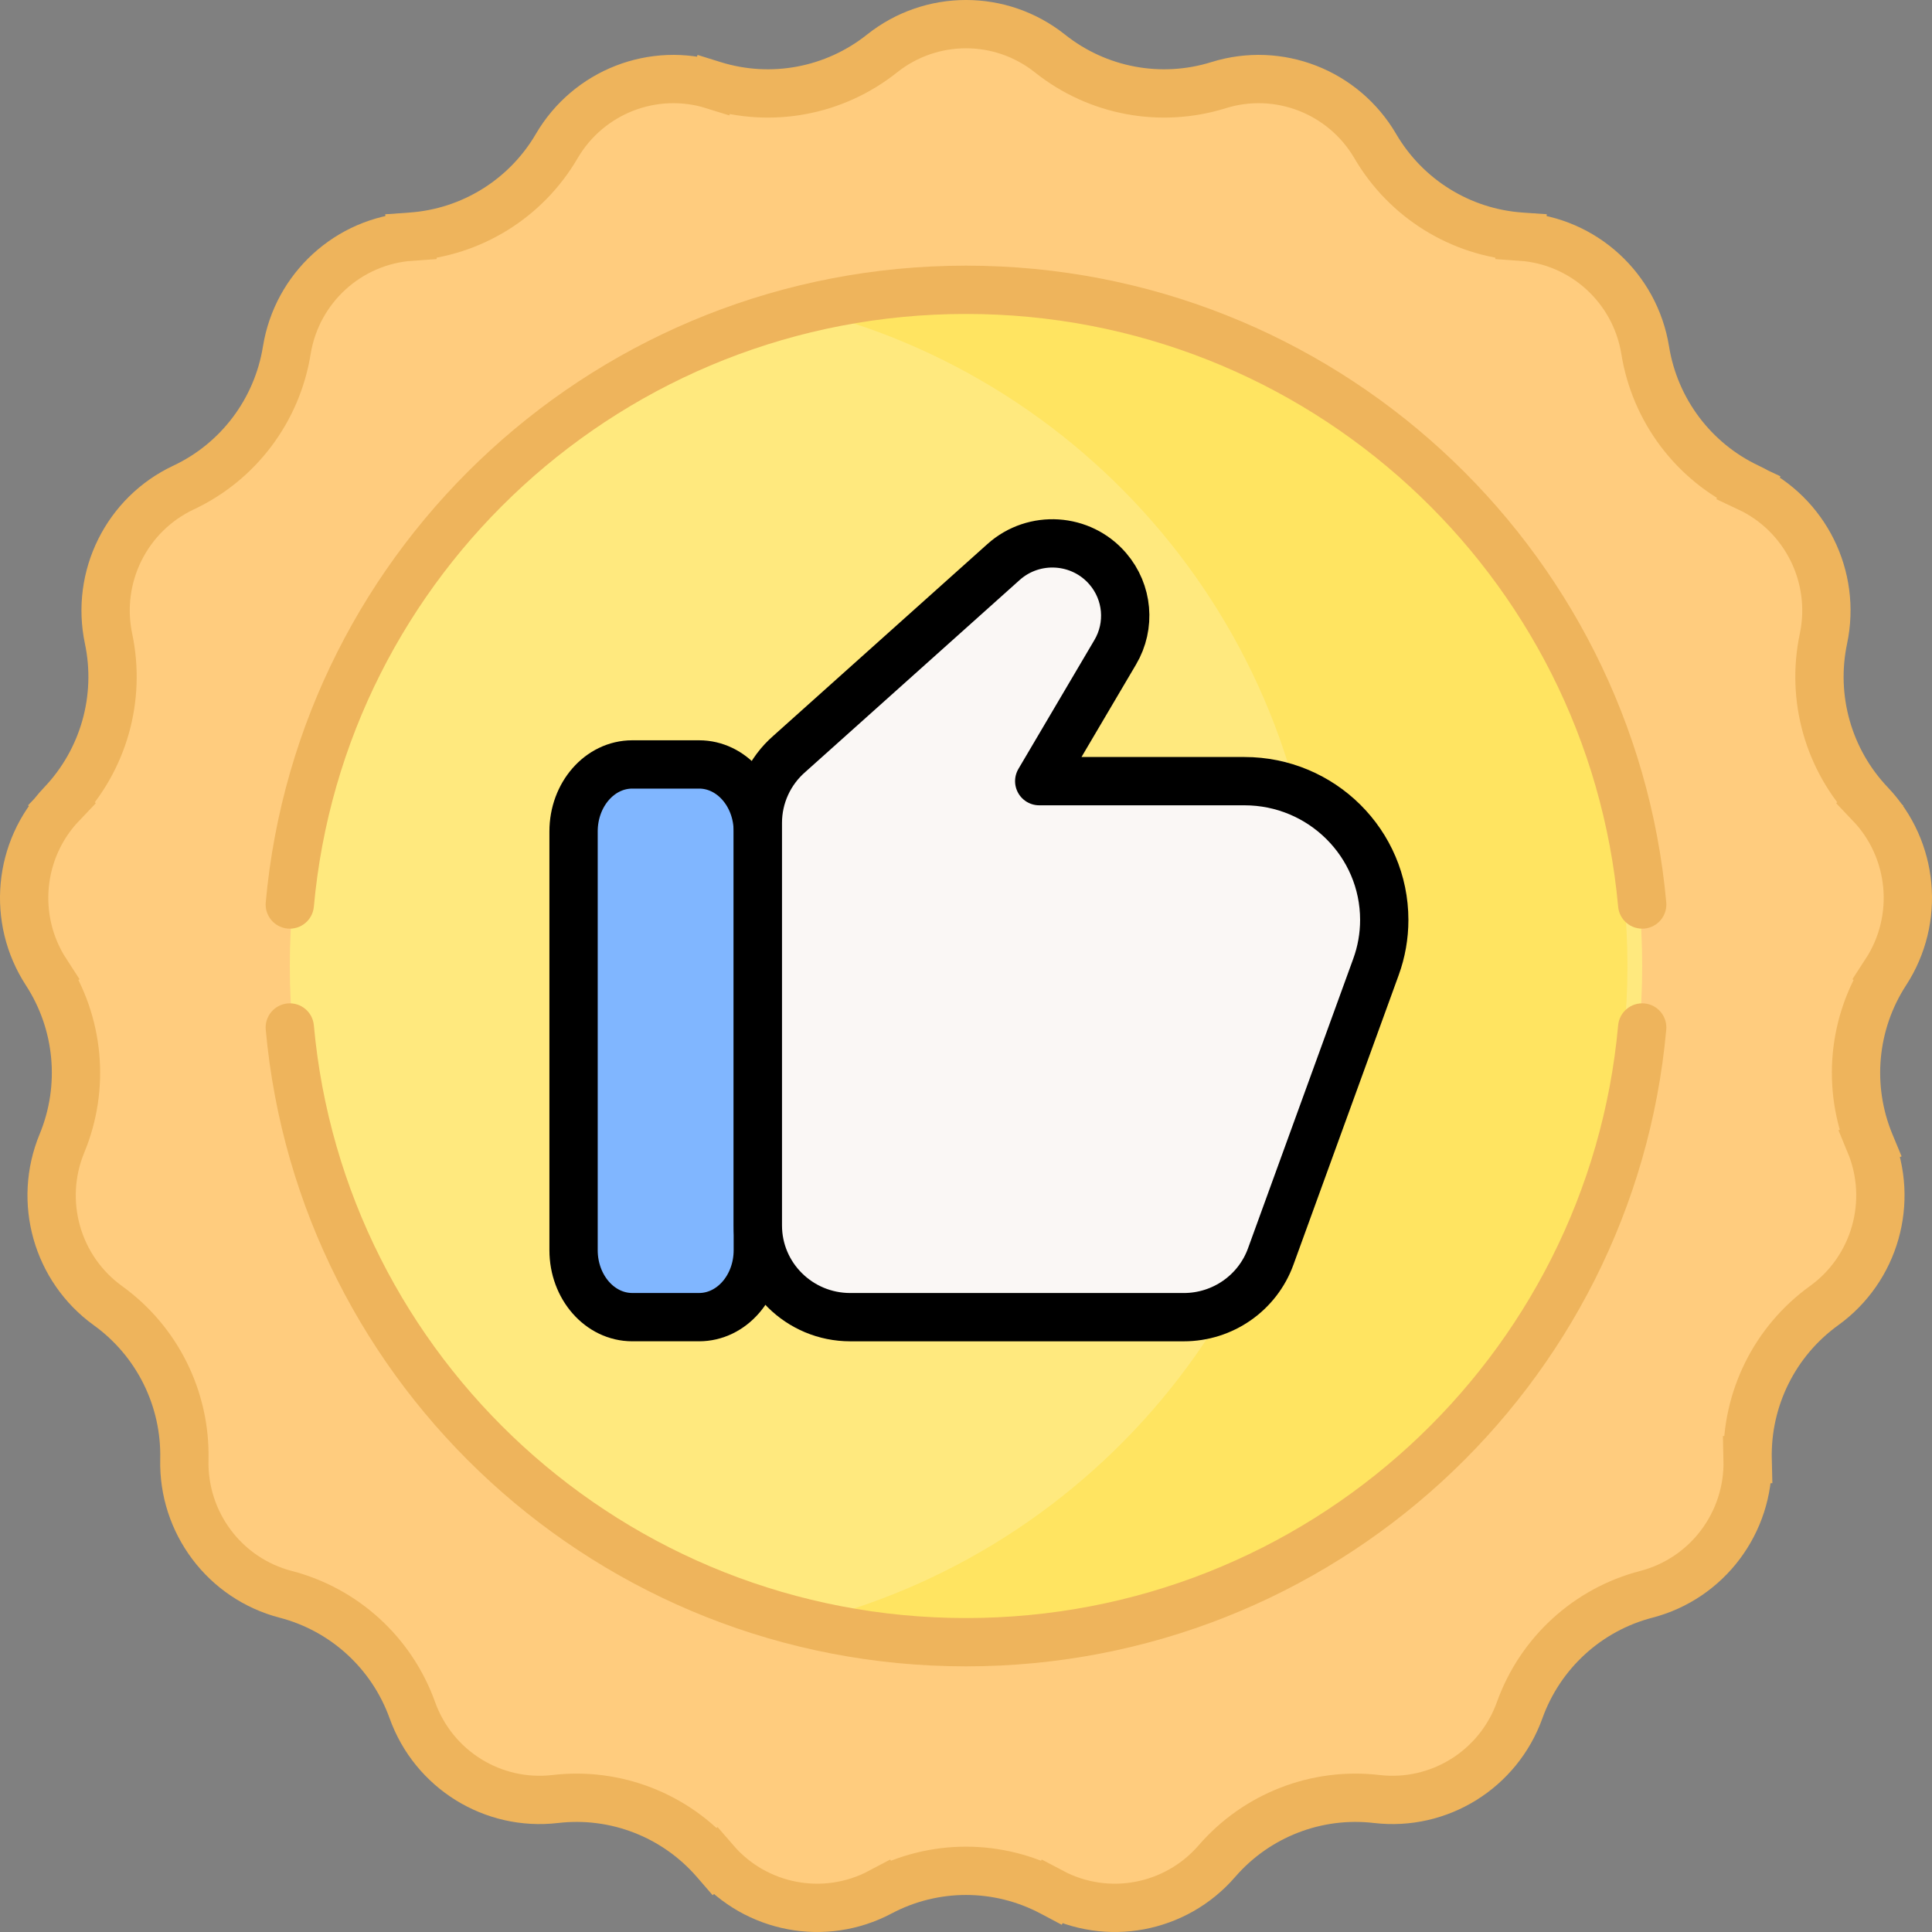 <svg width="80" height="80" viewBox="0 0 80 80" fill="none" xmlns="http://www.w3.org/2000/svg">
<rect x="0" y="0" width="80" height="80" fill="#808080" stroke="none"/>
<path d="M77.446 33.293L78.126 32.644L77.446 33.293C79.246 35.181 79.512 38.066 78.088 40.255L78.858 40.756L78.088 40.255C76.717 42.364 76.472 45.016 77.434 47.342L78.358 46.959L77.434 47.342C78.433 49.757 77.642 52.543 75.528 54.066C73.489 55.537 72.306 57.922 72.366 60.438L73.366 60.415L72.366 60.439C72.428 63.053 70.688 65.363 68.171 66.017C65.739 66.648 63.776 68.445 62.926 70.814C62.043 73.273 59.591 74.795 57.009 74.493C54.514 74.2 52.036 75.164 50.389 77.066C48.682 79.037 45.849 79.568 43.55 78.35L43.082 79.233L43.55 78.35C41.329 77.172 38.671 77.172 36.45 78.35L36.875 79.151L36.45 78.35C34.151 79.568 31.317 79.037 29.611 77.066L28.855 77.72L29.611 77.066C27.964 75.164 25.486 74.2 22.991 74.493C20.409 74.795 17.956 73.274 17.074 70.814V70.814C16.224 68.445 14.261 66.649 11.829 66.017C9.312 65.363 7.572 63.053 7.634 60.439C7.694 57.922 6.511 55.537 4.471 54.066C2.358 52.543 1.567 49.757 2.566 47.342L2.566 47.342C3.528 45.016 3.283 42.364 1.911 40.255L1.156 40.746L1.911 40.255C0.488 38.066 0.754 35.181 2.554 33.293L1.851 32.623L2.554 33.293C4.289 31.472 5.015 28.91 4.495 26.447C3.955 23.888 5.243 21.296 7.599 20.189H7.599C9.873 19.12 11.473 16.993 11.875 14.507C12.292 11.926 14.425 9.978 17.018 9.799L16.95 8.804L17.018 9.799C19.525 9.627 21.784 8.222 23.053 6.05C24.371 3.796 27.059 2.752 29.542 3.526L29.839 2.571L29.542 3.526C31.941 4.274 34.553 3.783 36.521 2.217C38.559 0.594 41.441 0.594 43.479 2.217C45.447 3.783 48.059 4.274 50.458 3.526C52.941 2.752 55.629 3.796 56.947 6.05L56.947 6.05C58.217 8.222 60.475 9.627 62.982 9.799L63.05 8.802L62.982 9.799C65.575 9.978 67.708 11.926 68.125 14.507V14.507C68.527 16.992 70.127 19.119 72.401 20.189L72.82 19.298L72.401 20.189C74.757 21.296 76.045 23.888 75.505 26.447C74.985 28.91 75.711 31.472 77.446 33.293Z" fill="#FFCC7E" stroke="#EEB45C" stroke-width="2"/>
<path d="M40 68C55.464 68 68 55.464 68 40C68 24.536 55.464 12 40 12C24.536 12 12 24.536 12 40C12 55.464 24.536 68 40 68Z" fill="#FFE97E"/>
<path fill-rule="evenodd" clip-rule="evenodd" d="M33 67.268C35.052 67.747 37.191 68 39.389 68C54.853 68 67.389 55.464 67.389 40C67.389 24.536 54.853 12 39.389 12C37.191 12 35.052 12.253 33 12.732C45.386 15.623 54.611 26.734 54.611 40C54.611 53.266 45.386 64.377 33 67.268Z" fill="#FFE461"/>
<path fill-rule="evenodd" clip-rule="evenodd" d="M11.004 37.364C12.342 22.579 24.816 11 40 11C55.184 11 67.658 22.579 68.996 37.364C69.046 37.914 68.64 38.401 68.09 38.45C67.54 38.5 67.054 38.095 67.004 37.545C65.759 23.788 54.147 13 40 13C25.853 13 14.241 23.788 12.996 37.545C12.946 38.095 12.46 38.5 11.91 38.45C11.36 38.401 10.954 37.914 11.004 37.364ZM11.91 41.55C12.46 41.5 12.946 41.905 12.996 42.455C14.241 56.212 25.853 67 40 67C54.147 67 65.759 56.213 67.004 42.455C67.054 41.905 67.54 41.5 68.09 41.55C68.64 41.599 69.046 42.086 68.996 42.636C67.658 57.421 55.184 69 40 69C24.816 69 12.342 57.42 11.004 42.636C10.954 42.086 11.36 41.599 11.91 41.55Z" fill="#EEB45C"/>
<path d="M28.948 54.54H26.181C24.838 54.54 23.75 53.299 23.75 51.767V34.427C23.75 32.895 24.838 31.654 26.181 31.654H28.948C30.29 31.654 31.379 32.895 31.379 34.427V51.767C31.379 53.299 30.29 54.54 28.948 54.54Z" fill="#80B6FF" stroke="black" stroke-width="2" stroke-linejoin="round"/>
<path d="M31.381 50.743V34.072C31.381 32.975 31.859 31.932 32.692 31.21L41.555 23.272C42.817 22.141 44.772 22.268 45.874 23.554C46.705 24.523 46.828 25.908 46.18 27.007L43.032 32.346L51.528 32.346C54.726 32.346 57.319 34.919 57.319 38.092C57.319 38.757 57.203 39.416 56.975 40.041C56.123 42.387 53.886 48.543 52.617 52.032C52.07 53.538 50.631 54.541 49.018 54.541H35.208C33.094 54.541 31.381 52.84 31.381 50.743Z" fill="#FAF7F5" stroke="black" stroke-width="2" stroke-linejoin="round"/>
</svg>

